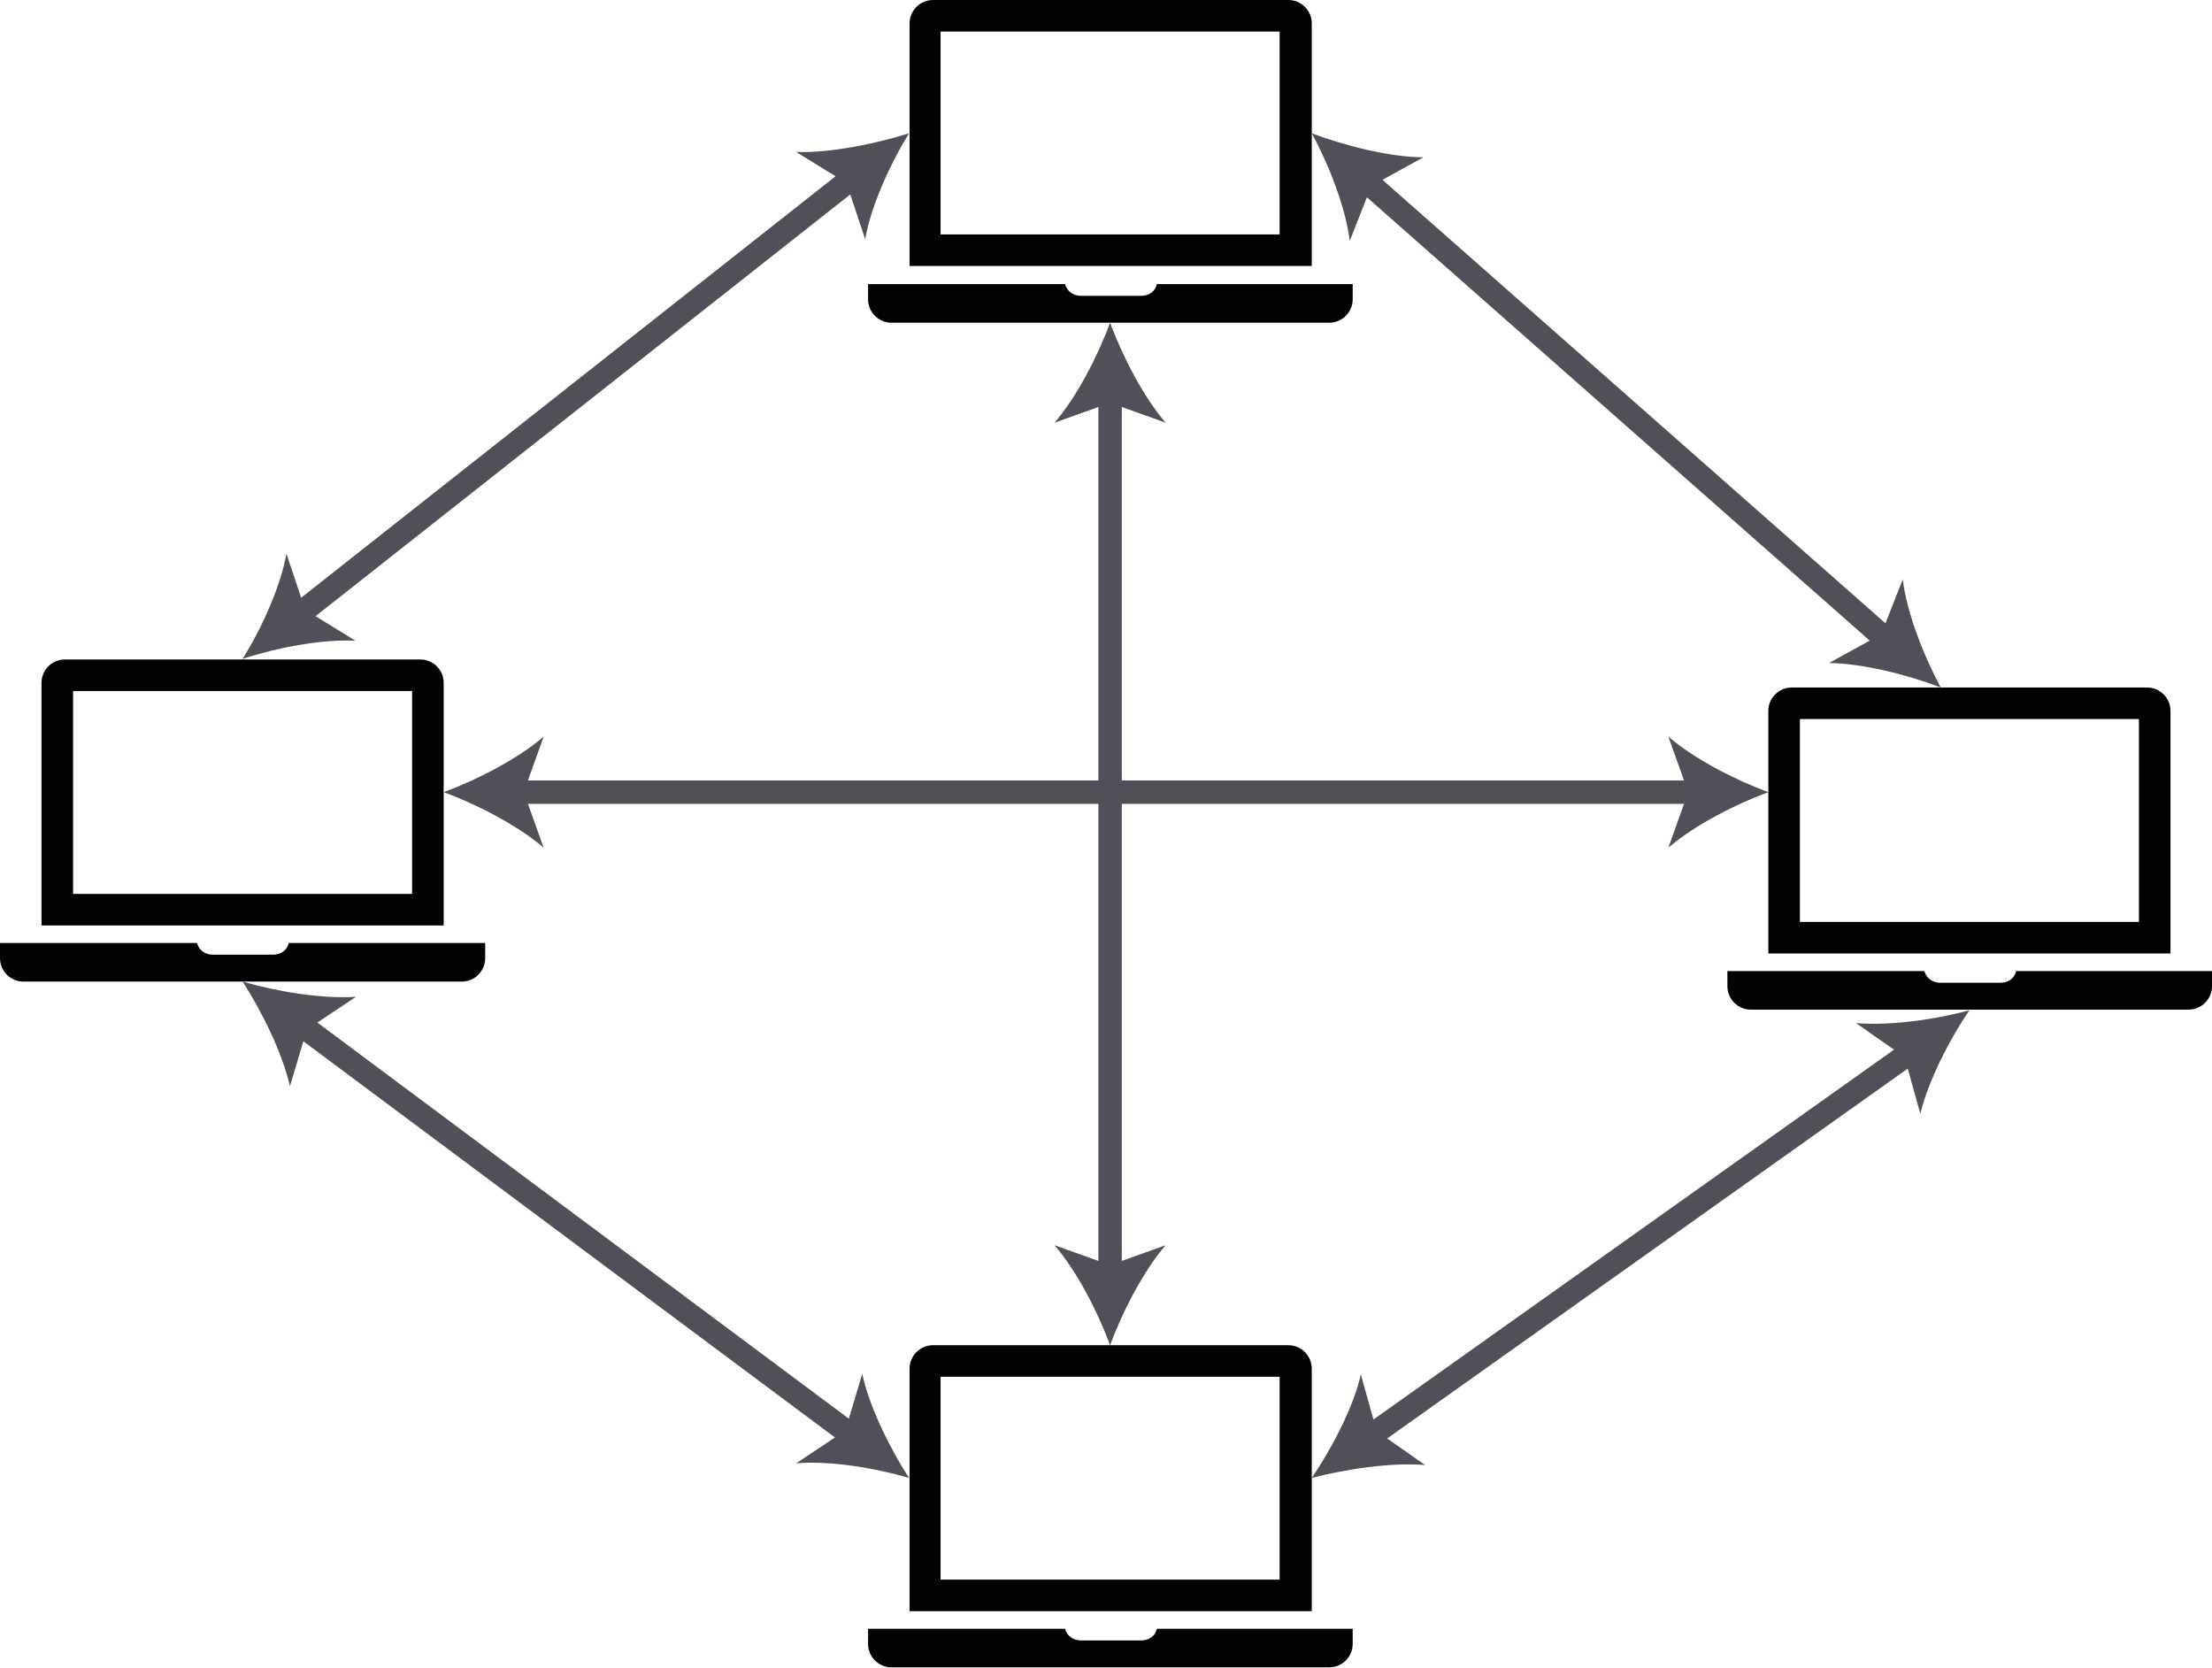 <?xml version="1.0" encoding="utf-8"?>
<!-- Generator: Adobe Illustrator 19.0.0, SVG Export Plug-In . SVG Version: 6.00 Build 0)  -->
<svg version="1.1" id="Ebene_1" xmlns="http://www.w3.org/2000/svg" xmlns:xlink="http://www.w3.org/1999/xlink" x="0px" y="0px"
	 viewBox="0 0 378.4 285.3" style="enable-background:new 0 0 378.4 285.3;" xml:space="preserve">
<style type="text/css">
	.st0{fill:none;stroke:#514F58;stroke-width:4;stroke-miterlimit:10;}
	.st1{fill:#514F58;}
	.st2{fill:#010202;}
</style>
<g id="XMLID_13_">
	<g id="XMLID_27_">
		<line id="XMLID_32_" class="st0" x1="88" y1="135.5" x2="290.4" y2="135.5"/>
		<g id="XMLID_30_">
			<path id="XMLID_31_" class="st1" d="M75.9,135.5c5.7,2.1,12.7,5.7,17.1,9.5l-3.4-9.5L93,126C88.6,129.8,81.6,133.4,75.9,135.5z"
				/>
		</g>
		<g id="XMLID_28_">
			<path id="XMLID_29_" class="st1" d="M302.5,135.5c-5.7,2.1-12.7,5.7-17.1,9.5l3.4-9.5l-3.4-9.5
				C289.8,129.8,296.8,133.4,302.5,135.5z"/>
		</g>
	</g>
</g>
<g id="XMLID_14_">
	<g id="XMLID_34_">
		<line id="XMLID_39_" class="st0" x1="189.9" y1="218" x2="189.9" y2="67.3"/>
		<g id="XMLID_37_">
			<path id="XMLID_38_" class="st1" d="M189.9,230.1c2.1-5.7,5.7-12.7,9.5-17.1l-9.5,3.4l-9.5-3.4
				C184.2,217.4,187.8,224.4,189.9,230.1z"/>
		</g>
		<g id="XMLID_35_">
			<path id="XMLID_36_" class="st1" d="M189.9,55.2c2.1,5.7,5.7,12.7,9.5,17.1l-9.5-3.4l-9.5,3.4C184.2,67.9,187.8,60.9,189.9,55.2z
				"/>
		</g>
	</g>
</g>
<g id="XMLID_15_">
	<g id="XMLID_50_">
		<line id="XMLID_55_" class="st0" x1="51" y1="105.2" x2="146.1" y2="30.2"/>
		<g id="XMLID_53_">
			<path id="XMLID_54_" class="st1" d="M41.5,112.7c5.8-1.9,13.5-3.4,19.3-3.1l-8.6-5.3L49,94.7C48,100.4,44.7,107.6,41.5,112.7z"/>
		</g>
		<g id="XMLID_51_">
			<path id="XMLID_52_" class="st1" d="M155.5,22.8c-3.2,5.2-6.5,12.4-7.5,18.1l-3.2-9.6l-8.6-5.3C142,26.2,149.8,24.6,155.5,22.8z"
				/>
		</g>
	</g>
</g>
<g id="XMLID_16_">
	<g id="XMLID_58_">
		<line id="XMLID_63_" class="st0" x1="233.4" y1="30.7" x2="322.9" y2="109.6"/>
		<g id="XMLID_61_">
			<path id="XMLID_62_" class="st1" d="M224.4,22.8c2.9,5.3,5.8,12.7,6.5,18.4l3.7-9.4l8.9-4.9C237.7,26.9,230,24.9,224.4,22.8z"/>
		</g>
		<g id="XMLID_59_">
			<path id="XMLID_60_" class="st1" d="M332,117.6c-5.7-2.2-13.3-4.1-19.1-4.2l8.9-4.9l3.7-9.4C326.2,104.9,329.1,112.2,332,117.6z"
				/>
		</g>
	</g>
</g>
<g id="XMLID_17_">
	<g id="XMLID_66_">
		<line id="XMLID_71_" class="st0" x1="327.1" y1="179.8" x2="234.2" y2="245.8"/>
		<g id="XMLID_69_">
			<path id="XMLID_70_" class="st1" d="M336.9,172.8c-5.8,1.6-13.7,2.7-19.4,2.2l8.3,5.8l2.7,9.7
				C329.9,184.8,333.5,177.8,336.9,172.8z"/>
		</g>
		<g id="XMLID_67_">
			<path id="XMLID_68_" class="st1" d="M224.4,252.8c3.4-5,7.1-12,8.4-17.7l2.7,9.7l8.3,5.8C238,250.1,230.2,251.3,224.4,252.8z"/>
		</g>
	</g>
</g>
<g id="XMLID_18_">
	<g id="XMLID_42_">
		<line id="XMLID_47_" class="st0" x1="145.8" y1="245.6" x2="51.2" y2="175.1"/>
		<g id="XMLID_45_">
			<path id="XMLID_46_" class="st1" d="M155.5,252.8c-3.3-5.1-6.8-12.2-8-17.8l-2.9,9.7l-8.4,5.6
				C141.9,249.8,149.7,251.1,155.5,252.8z"/>
		</g>
		<g id="XMLID_43_">
			<path id="XMLID_44_" class="st1" d="M41.5,167.9c5.8,1.7,13.6,3,19.4,2.6l-8.4,5.6l-2.9,9.7C48.3,180.1,44.8,173,41.5,167.9z"/>
		</g>
	</g>
</g>
<path id="laptop-4-icon" class="st2" d="M83,161.3v2.6c0,2.2-1.8,4-4,4H4c-2.2,0-4-1.8-4-4v-2.6h33.7c0.3,1.2,1.4,2,2.7,2h10.3
	c1.3,0,2.4-0.7,2.7-2H83z M70.5,118.2h-58v34.7h58L70.5,118.2 M75.9,158.3H7.1v-41.5c0-2.2,1.8-4,4-4h60.8c2.2,0,4,1.8,4,4V158.3z"
	/>
<path id="laptop-4-icon_1_" class="st2" d="M231.4,278.6v2.6c0,2.2-1.8,4-4,4h-74.9c-2.2,0-4-1.8-4-4v-2.6h33.7c0.3,1.2,1.4,2,2.7,2
	h10.3c1.3,0,2.4-0.7,2.7-2H231.4z M218.9,235.5h-58v34.7h58L218.9,235.5 M224.4,275.6h-68.8v-41.5c0-2.2,1.8-4,4-4h60.8
	c2.2,0,4,1.8,4,4V275.6z"/>
<path id="laptop-4-icon_2_" class="st2" d="M378.4,166.1v2.6c0,2.2-1.8,4-4,4h-74.9c-2.2,0-4-1.8-4-4v-2.6h33.7c0.3,1.2,1.4,2,2.7,2
	h10.3c1.3,0,2.4-0.7,2.7-2H378.4z M365.9,123h-58v34.7h58L365.9,123 M371.3,163.1h-68.8v-41.5c0-2.2,1.8-4,4-4h60.8c2.2,0,4,1.8,4,4
	V163.1z"/>
<path id="laptop-4-icon_3_" class="st2" d="M231.4,48.6v2.6c0,2.2-1.8,4-4,4h-74.9c-2.2,0-4-1.8-4-4v-2.6h33.7c0.3,1.2,1.4,2,2.7,2
	h10.3c1.3,0,2.4-0.7,2.7-2H231.4z M218.9,5.4h-58v34.7h58L218.9,5.4 M224.4,45.5h-68.8V4c0-2.2,1.8-4,4-4h60.8c2.2,0,4,1.8,4,4V45.5
	z"/>
</svg>
